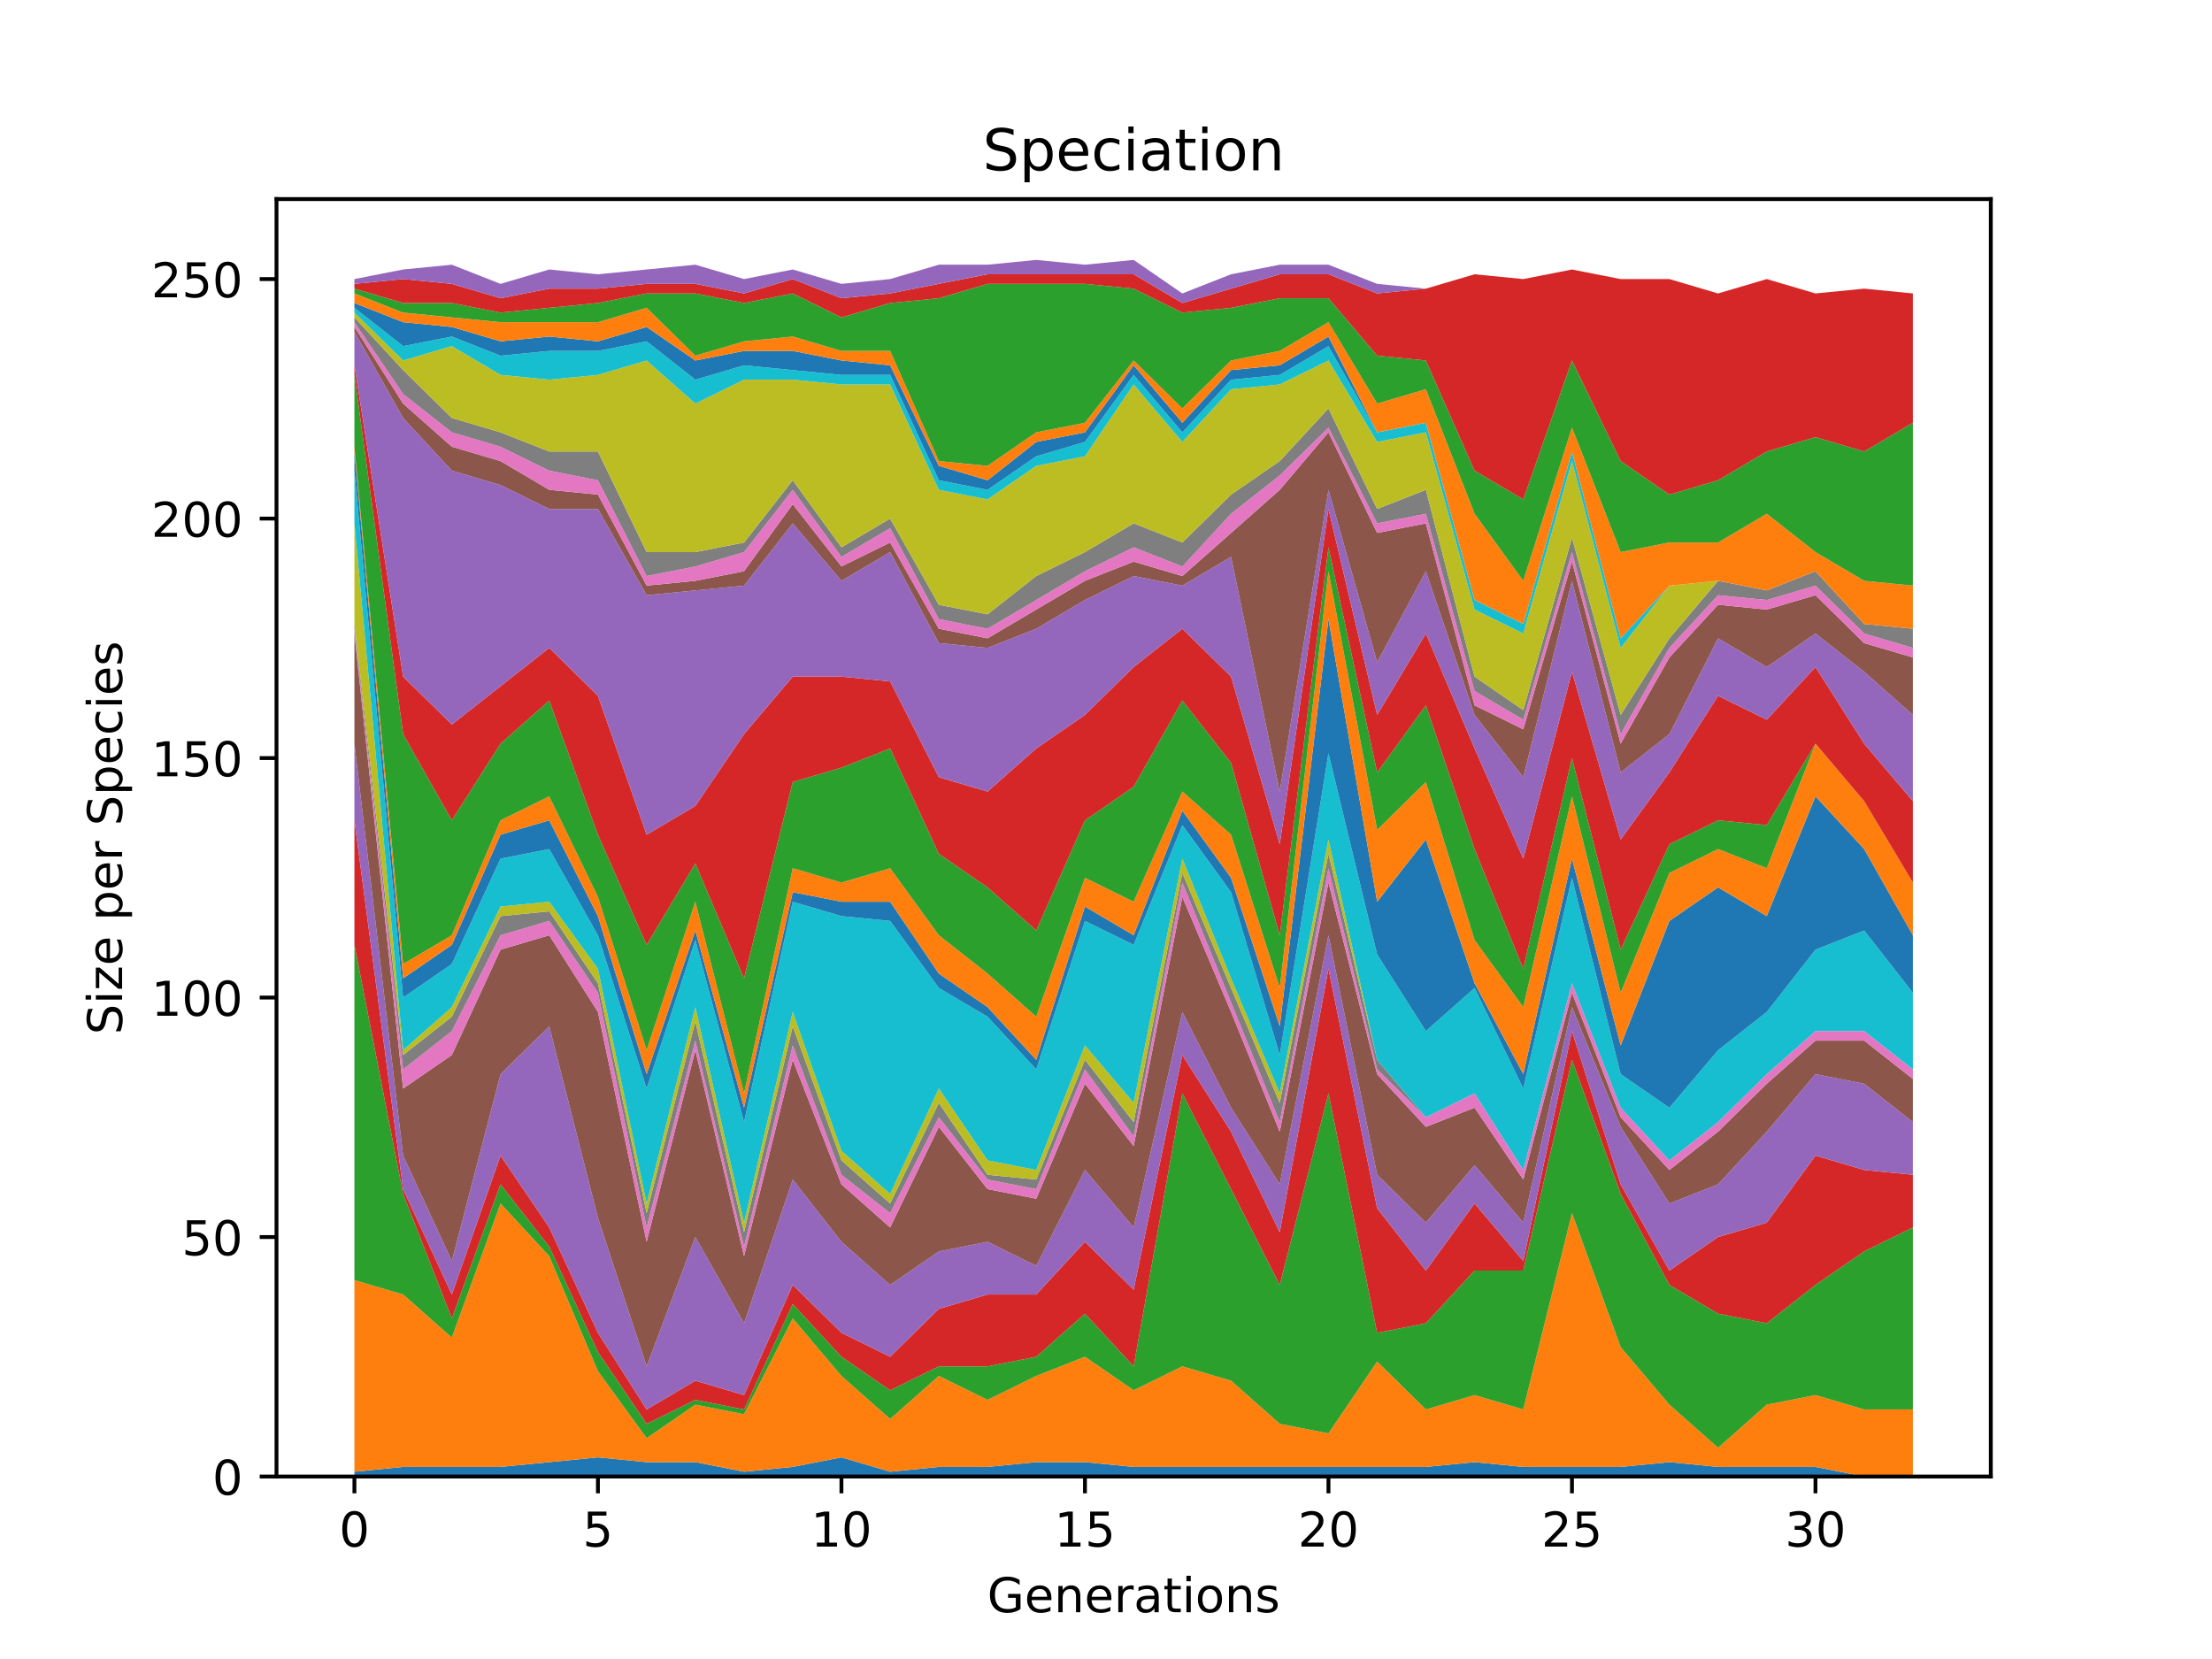 <?xml version="1.0" encoding="utf-8" standalone="no"?>
<!DOCTYPE svg PUBLIC "-//W3C//DTD SVG 1.1//EN"
  "http://www.w3.org/Graphics/SVG/1.1/DTD/svg11.dtd">
<!-- Created with matplotlib (https://matplotlib.org/) -->
<svg height="345.6pt" version="1.1" viewBox="0 0 460.8 345.6" width="460.8pt" xmlns="http://www.w3.org/2000/svg" xmlns:xlink="http://www.w3.org/1999/xlink">
 <defs>
  <style type="text/css">
*{stroke-linecap:butt;stroke-linejoin:round;}
  </style>
 </defs>
 <g id="figure_1">
  <g id="patch_1">
   <path d="M 0 345.6 
L 460.8 345.6 
L 460.8 0 
L 0 0 
z
" style="fill:#ffffff;"/>
  </g>
  <g id="axes_1">
   <g id="patch_2">
    <path d="M 57.6 307.584 
L 414.72 307.584 
L 414.72 41.472 
L 57.6 41.472 
z
" style="fill:#ffffff;"/>
   </g>
   <g id="PolyCollection_1">
    <path clip-path="url(#p49f3b06314)" d="M 73.833 306.586 
L 73.833 307.584 
L 83.978 307.584 
L 94.124 307.584 
L 104.269 307.584 
L 114.415 307.584 
L 124.56 307.584 
L 134.705 307.584 
L 144.851 307.584 
L 154.996 307.584 
L 165.142 307.584 
L 175.287 307.584 
L 185.433 307.584 
L 195.578 307.584 
L 205.724 307.584 
L 215.869 307.584 
L 226.015 307.584 
L 236.16 307.584 
L 246.305 307.584 
L 256.451 307.584 
L 266.596 307.584 
L 276.742 307.584 
L 286.887 307.584 
L 297.033 307.584 
L 307.178 307.584 
L 317.324 307.584 
L 327.469 307.584 
L 337.615 307.584 
L 347.76 307.584 
L 357.905 307.584 
L 368.051 307.584 
L 378.196 307.584 
L 388.342 307.584 
L 398.487 307.584 
L 398.487 307.584 
L 398.487 307.584 
L 388.342 307.584 
L 378.196 305.588 
L 368.051 305.588 
L 357.905 305.588 
L 347.76 304.591 
L 337.615 305.588 
L 327.469 305.588 
L 317.324 305.588 
L 307.178 304.591 
L 297.033 305.588 
L 286.887 305.588 
L 276.742 305.588 
L 266.596 305.588 
L 256.451 305.588 
L 246.305 305.588 
L 236.16 305.588 
L 226.015 304.591 
L 215.869 304.591 
L 205.724 305.588 
L 195.578 305.588 
L 185.433 306.586 
L 175.287 303.593 
L 165.142 305.588 
L 154.996 306.586 
L 144.851 304.591 
L 134.705 304.591 
L 124.56 303.593 
L 114.415 304.591 
L 104.269 305.588 
L 94.124 305.588 
L 83.978 305.588 
L 73.833 306.586 
z
" style="fill:#1f77b4;"/>
   </g>
   <g id="PolyCollection_2">
    <path clip-path="url(#p49f3b06314)" d="M 73.833 266.674 
L 73.833 306.586 
L 83.978 305.588 
L 94.124 305.588 
L 104.269 305.588 
L 114.415 304.591 
L 124.56 303.593 
L 134.705 304.591 
L 144.851 304.591 
L 154.996 306.586 
L 165.142 305.588 
L 175.287 303.593 
L 185.433 306.586 
L 195.578 305.588 
L 205.724 305.588 
L 215.869 304.591 
L 226.015 304.591 
L 236.16 305.588 
L 246.305 305.588 
L 256.451 305.588 
L 266.596 305.588 
L 276.742 305.588 
L 286.887 305.588 
L 297.033 305.588 
L 307.178 304.591 
L 317.324 305.588 
L 327.469 305.588 
L 337.615 305.588 
L 347.76 304.591 
L 357.905 305.588 
L 368.051 305.588 
L 378.196 305.588 
L 388.342 307.584 
L 398.487 307.584 
L 398.487 293.615 
L 398.487 293.615 
L 388.342 293.615 
L 378.196 290.621 
L 368.051 292.617 
L 357.905 301.597 
L 347.76 292.617 
L 337.615 280.644 
L 327.469 252.705 
L 317.324 293.615 
L 307.178 290.621 
L 297.033 293.615 
L 286.887 283.637 
L 276.742 298.604 
L 266.596 296.608 
L 256.451 287.628 
L 246.305 284.635 
L 236.16 289.624 
L 226.015 282.639 
L 215.869 286.63 
L 205.724 291.619 
L 195.578 286.63 
L 185.433 295.61 
L 175.287 286.63 
L 165.142 274.657 
L 154.996 294.613 
L 144.851 292.617 
L 134.705 299.602 
L 124.56 285.633 
L 114.415 261.685 
L 104.269 250.71 
L 94.124 278.648 
L 83.978 269.668 
L 73.833 266.674 
z
" style="fill:#ff7f0e;"/>
   </g>
   <g id="PolyCollection_3">
    <path clip-path="url(#p49f3b06314)" d="M 73.833 196.829 
L 73.833 266.674 
L 83.978 269.668 
L 94.124 278.648 
L 104.269 250.71 
L 114.415 261.685 
L 124.56 285.633 
L 134.705 299.602 
L 144.851 292.617 
L 154.996 294.613 
L 165.142 274.657 
L 175.287 286.63 
L 185.433 295.61 
L 195.578 286.63 
L 205.724 291.619 
L 215.869 286.63 
L 226.015 282.639 
L 236.16 289.624 
L 246.305 284.635 
L 256.451 287.628 
L 266.596 296.608 
L 276.742 298.604 
L 286.887 283.637 
L 297.033 293.615 
L 307.178 290.621 
L 317.324 293.615 
L 327.469 252.705 
L 337.615 280.644 
L 347.76 292.617 
L 357.905 301.597 
L 368.051 292.617 
L 378.196 290.621 
L 388.342 293.615 
L 398.487 293.615 
L 398.487 255.699 
L 398.487 255.699 
L 388.342 260.688 
L 378.196 267.672 
L 368.051 275.655 
L 357.905 273.659 
L 347.76 267.672 
L 337.615 248.714 
L 327.469 220.776 
L 317.324 264.679 
L 307.178 264.679 
L 297.033 275.655 
L 286.887 277.65 
L 276.742 227.76 
L 266.596 267.672 
L 256.451 247.716 
L 246.305 227.76 
L 236.16 284.635 
L 226.015 273.659 
L 215.869 282.639 
L 205.724 284.635 
L 195.578 284.635 
L 185.433 289.624 
L 175.287 282.639 
L 165.142 271.663 
L 154.996 293.615 
L 144.851 291.619 
L 134.705 296.608 
L 124.56 281.641 
L 114.415 259.69 
L 104.269 246.718 
L 94.124 274.657 
L 83.978 248.714 
L 73.833 196.829 
z
" style="fill:#2ca02c;"/>
   </g>
   <g id="PolyCollection_4">
    <path clip-path="url(#p49f3b06314)" d="M 73.833 170.886 
L 73.833 196.829 
L 83.978 248.714 
L 94.124 274.657 
L 104.269 246.718 
L 114.415 259.69 
L 124.56 281.641 
L 134.705 296.608 
L 144.851 291.619 
L 154.996 293.615 
L 165.142 271.663 
L 175.287 282.639 
L 185.433 289.624 
L 195.578 284.635 
L 205.724 284.635 
L 215.869 282.639 
L 226.015 273.659 
L 236.16 284.635 
L 246.305 227.76 
L 256.451 247.716 
L 266.596 267.672 
L 276.742 227.76 
L 286.887 277.65 
L 297.033 275.655 
L 307.178 264.679 
L 317.324 264.679 
L 327.469 220.776 
L 337.615 248.714 
L 347.76 267.672 
L 357.905 273.659 
L 368.051 275.655 
L 378.196 267.672 
L 388.342 260.688 
L 398.487 255.699 
L 398.487 244.723 
L 398.487 244.723 
L 388.342 243.725 
L 378.196 240.732 
L 368.051 254.701 
L 357.905 257.694 
L 347.76 264.679 
L 337.615 246.718 
L 327.469 214.789 
L 317.324 262.683 
L 307.178 250.71 
L 297.033 264.679 
L 286.887 251.707 
L 276.742 201.818 
L 266.596 256.696 
L 256.451 235.743 
L 246.305 219.778 
L 236.16 268.67 
L 226.015 258.692 
L 215.869 269.668 
L 205.724 269.668 
L 195.578 272.661 
L 185.433 282.639 
L 175.287 277.65 
L 165.142 267.672 
L 154.996 290.621 
L 144.851 287.628 
L 134.705 293.615 
L 124.56 277.65 
L 114.415 255.699 
L 104.269 240.732 
L 94.124 269.668 
L 83.978 247.716 
L 73.833 170.886 
z
" style="fill:#d62728;"/>
   </g>
   <g id="PolyCollection_5">
    <path clip-path="url(#p49f3b06314)" d="M 73.833 154.921 
L 73.833 170.886 
L 83.978 247.716 
L 94.124 269.668 
L 104.269 240.732 
L 114.415 255.699 
L 124.56 277.65 
L 134.705 293.615 
L 144.851 287.628 
L 154.996 290.621 
L 165.142 267.672 
L 175.287 277.65 
L 185.433 282.639 
L 195.578 272.661 
L 205.724 269.668 
L 215.869 269.668 
L 226.015 258.692 
L 236.16 268.67 
L 246.305 219.778 
L 256.451 235.743 
L 266.596 256.696 
L 276.742 201.818 
L 286.887 251.707 
L 297.033 264.679 
L 307.178 250.71 
L 317.324 262.683 
L 327.469 214.789 
L 337.615 246.718 
L 347.76 264.679 
L 357.905 257.694 
L 368.051 254.701 
L 378.196 240.732 
L 388.342 243.725 
L 398.487 244.723 
L 398.487 233.747 
L 398.487 233.747 
L 388.342 225.765 
L 378.196 223.769 
L 368.051 235.743 
L 357.905 246.718 
L 347.76 250.71 
L 337.615 234.745 
L 327.469 209.8 
L 317.324 254.701 
L 307.178 242.727 
L 297.033 254.701 
L 286.887 244.723 
L 276.742 194.833 
L 266.596 246.718 
L 256.451 230.754 
L 246.305 210.798 
L 236.16 255.699 
L 226.015 243.725 
L 215.869 263.681 
L 205.724 258.692 
L 195.578 260.688 
L 185.433 267.672 
L 175.287 258.692 
L 165.142 245.721 
L 154.996 275.655 
L 144.851 257.694 
L 134.705 284.635 
L 124.56 253.703 
L 114.415 213.791 
L 104.269 223.769 
L 94.124 262.683 
L 83.978 240.732 
L 73.833 154.921 
z
" style="fill:#9467bd;"/>
   </g>
   <g id="PolyCollection_6">
    <path clip-path="url(#p49f3b06314)" d="M 73.833 131.972 
L 73.833 154.921 
L 83.978 240.732 
L 94.124 262.683 
L 104.269 223.769 
L 114.415 213.791 
L 124.56 253.703 
L 134.705 284.635 
L 144.851 257.694 
L 154.996 275.655 
L 165.142 245.721 
L 175.287 258.692 
L 185.433 267.672 
L 195.578 260.688 
L 205.724 258.692 
L 215.869 263.681 
L 226.015 243.725 
L 236.16 255.699 
L 246.305 210.798 
L 256.451 230.754 
L 266.596 246.718 
L 276.742 194.833 
L 286.887 244.723 
L 297.033 254.701 
L 307.178 242.727 
L 317.324 254.701 
L 327.469 209.8 
L 337.615 234.745 
L 347.76 250.71 
L 357.905 246.718 
L 368.051 235.743 
L 378.196 223.769 
L 388.342 225.765 
L 398.487 233.747 
L 398.487 224.767 
L 398.487 224.767 
L 388.342 216.785 
L 378.196 216.785 
L 368.051 225.765 
L 357.905 235.743 
L 347.76 243.725 
L 337.615 232.749 
L 327.469 206.807 
L 317.324 245.721 
L 307.178 230.754 
L 297.033 234.745 
L 286.887 223.769 
L 276.742 183.857 
L 266.596 235.743 
L 256.451 210.798 
L 246.305 186.851 
L 236.16 238.736 
L 226.015 225.765 
L 215.869 249.712 
L 205.724 247.716 
L 195.578 234.745 
L 185.433 255.699 
L 175.287 246.718 
L 165.142 220.776 
L 154.996 261.685 
L 144.851 218.78 
L 134.705 258.692 
L 124.56 210.798 
L 114.415 194.833 
L 104.269 197.827 
L 94.124 219.778 
L 83.978 226.763 
L 73.833 131.972 
z
" style="fill:#8c564b;"/>
   </g>
   <g id="PolyCollection_7">
    <path clip-path="url(#p49f3b06314)" d="M 73.833 130.974 
L 73.833 131.972 
L 83.978 226.763 
L 94.124 219.778 
L 104.269 197.827 
L 114.415 194.833 
L 124.56 210.798 
L 134.705 258.692 
L 144.851 218.78 
L 154.996 261.685 
L 165.142 220.776 
L 175.287 246.718 
L 185.433 255.699 
L 195.578 234.745 
L 205.724 247.716 
L 215.869 249.712 
L 226.015 225.765 
L 236.16 238.736 
L 246.305 186.851 
L 256.451 210.798 
L 266.596 235.743 
L 276.742 183.857 
L 286.887 223.769 
L 297.033 234.745 
L 307.178 230.754 
L 317.324 245.721 
L 327.469 206.807 
L 337.615 232.749 
L 347.76 243.725 
L 357.905 235.743 
L 368.051 225.765 
L 378.196 216.785 
L 388.342 216.785 
L 398.487 224.767 
L 398.487 222.771 
L 398.487 222.771 
L 388.342 214.789 
L 378.196 214.789 
L 368.051 223.769 
L 357.905 233.747 
L 347.76 241.73 
L 337.615 230.754 
L 327.469 204.811 
L 317.324 243.725 
L 307.178 227.76 
L 297.033 232.749 
L 286.887 222.771 
L 276.742 180.864 
L 266.596 233.747 
L 256.451 208.802 
L 246.305 183.857 
L 236.16 236.741 
L 226.015 222.771 
L 215.869 247.716 
L 205.724 245.721 
L 195.578 232.749 
L 185.433 252.705 
L 175.287 244.723 
L 165.142 217.782 
L 154.996 259.69 
L 144.851 216.785 
L 134.705 255.699 
L 124.56 206.807 
L 114.415 191.84 
L 104.269 194.833 
L 94.124 214.789 
L 83.978 222.771 
L 73.833 130.974 
z
" style="fill:#e377c2;"/>
   </g>
   <g id="PolyCollection_8">
    <path clip-path="url(#p49f3b06314)" d="M 73.833 129.976 
L 73.833 130.974 
L 83.978 222.771 
L 94.124 214.789 
L 104.269 194.833 
L 114.415 191.84 
L 124.56 206.807 
L 134.705 255.699 
L 144.851 216.785 
L 154.996 259.69 
L 165.142 217.782 
L 175.287 244.723 
L 185.433 252.705 
L 195.578 232.749 
L 205.724 245.721 
L 215.869 247.716 
L 226.015 222.771 
L 236.16 236.741 
L 246.305 183.857 
L 256.451 208.802 
L 266.596 233.747 
L 276.742 180.864 
L 286.887 222.771 
L 297.033 232.749 
L 307.178 227.76 
L 317.324 243.725 
L 327.469 204.811 
L 337.615 230.754 
L 347.76 241.73 
L 357.905 233.747 
L 368.051 223.769 
L 378.196 214.789 
L 388.342 214.789 
L 398.487 222.771 
L 398.487 222.771 
L 398.487 222.771 
L 388.342 214.789 
L 378.196 214.789 
L 368.051 223.769 
L 357.905 233.747 
L 347.76 241.73 
L 337.615 230.754 
L 327.469 204.811 
L 317.324 243.725 
L 307.178 227.76 
L 297.033 232.749 
L 286.887 220.776 
L 276.742 177.871 
L 266.596 229.756 
L 256.451 205.809 
L 246.305 181.862 
L 236.16 233.747 
L 226.015 220.776 
L 215.869 245.721 
L 205.724 244.723 
L 195.578 229.756 
L 185.433 250.71 
L 175.287 241.73 
L 165.142 213.791 
L 154.996 256.696 
L 144.851 212.793 
L 134.705 252.705 
L 124.56 204.811 
L 114.415 189.844 
L 104.269 190.842 
L 94.124 211.796 
L 83.978 219.778 
L 73.833 129.976 
z
" style="fill:#7f7f7f;"/>
   </g>
   <g id="PolyCollection_9">
    <path clip-path="url(#p49f3b06314)" d="M 73.833 109.023 
L 73.833 129.976 
L 83.978 219.778 
L 94.124 211.796 
L 104.269 190.842 
L 114.415 189.844 
L 124.56 204.811 
L 134.705 252.705 
L 144.851 212.793 
L 154.996 256.696 
L 165.142 213.791 
L 175.287 241.73 
L 185.433 250.71 
L 195.578 229.756 
L 205.724 244.723 
L 215.869 245.721 
L 226.015 220.776 
L 236.16 233.747 
L 246.305 181.862 
L 256.451 205.809 
L 266.596 229.756 
L 276.742 177.871 
L 286.887 220.776 
L 297.033 232.749 
L 307.178 227.76 
L 317.324 243.725 
L 327.469 204.811 
L 337.615 230.754 
L 347.76 241.73 
L 357.905 233.747 
L 368.051 223.769 
L 378.196 214.789 
L 388.342 214.789 
L 398.487 222.771 
L 398.487 222.771 
L 398.487 222.771 
L 388.342 214.789 
L 378.196 214.789 
L 368.051 223.769 
L 357.905 233.747 
L 347.76 241.73 
L 337.615 230.754 
L 327.469 204.811 
L 317.324 243.725 
L 307.178 227.76 
L 297.033 232.749 
L 286.887 220.776 
L 276.742 174.877 
L 266.596 227.76 
L 256.451 203.813 
L 246.305 178.868 
L 236.16 229.756 
L 226.015 217.782 
L 215.869 243.725 
L 205.724 241.73 
L 195.578 226.763 
L 185.433 248.714 
L 175.287 239.734 
L 165.142 210.798 
L 154.996 254.701 
L 144.851 209.8 
L 134.705 250.71 
L 124.56 201.818 
L 114.415 187.849 
L 104.269 188.846 
L 94.124 209.8 
L 83.978 218.78 
L 73.833 109.023 
z
" style="fill:#bcbd22;"/>
   </g>
   <g id="PolyCollection_10">
    <path clip-path="url(#p49f3b06314)" d="M 73.833 98.047 
L 73.833 109.023 
L 83.978 218.78 
L 94.124 209.8 
L 104.269 188.846 
L 114.415 187.849 
L 124.56 201.818 
L 134.705 250.71 
L 144.851 209.8 
L 154.996 254.701 
L 165.142 210.798 
L 175.287 239.734 
L 185.433 248.714 
L 195.578 226.763 
L 205.724 241.73 
L 215.869 243.725 
L 226.015 217.782 
L 236.16 229.756 
L 246.305 178.868 
L 256.451 203.813 
L 266.596 227.76 
L 276.742 174.877 
L 286.887 220.776 
L 297.033 232.749 
L 307.178 227.76 
L 317.324 243.725 
L 327.469 204.811 
L 337.615 230.754 
L 347.76 241.73 
L 357.905 233.747 
L 368.051 223.769 
L 378.196 214.789 
L 388.342 214.789 
L 398.487 222.771 
L 398.487 206.807 
L 398.487 206.807 
L 388.342 193.835 
L 378.196 197.827 
L 368.051 210.798 
L 357.905 218.78 
L 347.76 230.754 
L 337.615 223.769 
L 327.469 182.86 
L 317.324 226.763 
L 307.178 205.809 
L 297.033 214.789 
L 286.887 198.824 
L 276.742 156.917 
L 266.596 219.778 
L 256.451 185.853 
L 246.305 171.884 
L 236.16 196.829 
L 226.015 191.84 
L 215.869 222.771 
L 205.724 211.796 
L 195.578 205.809 
L 185.433 191.84 
L 175.287 190.842 
L 165.142 187.849 
L 154.996 233.747 
L 144.851 195.831 
L 134.705 226.763 
L 124.56 194.833 
L 114.415 176.873 
L 104.269 178.868 
L 94.124 200.82 
L 83.978 207.804 
L 73.833 98.047 
z
" style="fill:#17becf;"/>
   </g>
   <g id="PolyCollection_11">
    <path clip-path="url(#p49f3b06314)" d="M 73.833 94.056 
L 73.833 98.047 
L 83.978 207.804 
L 94.124 200.82 
L 104.269 178.868 
L 114.415 176.873 
L 124.56 194.833 
L 134.705 226.763 
L 144.851 195.831 
L 154.996 233.747 
L 165.142 187.849 
L 175.287 190.842 
L 185.433 191.84 
L 195.578 205.809 
L 205.724 211.796 
L 215.869 222.771 
L 226.015 191.84 
L 236.16 196.829 
L 246.305 171.884 
L 256.451 185.853 
L 266.596 219.778 
L 276.742 156.917 
L 286.887 198.824 
L 297.033 214.789 
L 307.178 205.809 
L 317.324 226.763 
L 327.469 182.86 
L 337.615 223.769 
L 347.76 230.754 
L 357.905 218.78 
L 368.051 210.798 
L 378.196 197.827 
L 388.342 193.835 
L 398.487 206.807 
L 398.487 194.833 
L 398.487 194.833 
L 388.342 176.873 
L 378.196 165.897 
L 368.051 190.842 
L 357.905 184.855 
L 347.76 191.84 
L 337.615 217.782 
L 327.469 178.868 
L 317.324 223.769 
L 307.178 204.811 
L 297.033 174.877 
L 286.887 187.849 
L 276.742 128.979 
L 266.596 213.791 
L 256.451 182.86 
L 246.305 168.89 
L 236.16 194.833 
L 226.015 188.846 
L 215.869 220.776 
L 205.724 209.8 
L 195.578 202.815 
L 185.433 187.849 
L 175.287 187.849 
L 165.142 185.853 
L 154.996 230.754 
L 144.851 193.835 
L 134.705 223.769 
L 124.56 190.842 
L 114.415 170.886 
L 104.269 173.879 
L 94.124 196.829 
L 83.978 203.813 
L 73.833 94.056 
z
" style="fill:#1f77b4;"/>
   </g>
   <g id="PolyCollection_12">
    <path clip-path="url(#p49f3b06314)" d="M 73.833 93.058 
L 73.833 94.056 
L 83.978 203.813 
L 94.124 196.829 
L 104.269 173.879 
L 114.415 170.886 
L 124.56 190.842 
L 134.705 223.769 
L 144.851 193.835 
L 154.996 230.754 
L 165.142 185.853 
L 175.287 187.849 
L 185.433 187.849 
L 195.578 202.815 
L 205.724 209.8 
L 215.869 220.776 
L 226.015 188.846 
L 236.16 194.833 
L 246.305 168.89 
L 256.451 182.86 
L 266.596 213.791 
L 276.742 128.979 
L 286.887 187.849 
L 297.033 174.877 
L 307.178 204.811 
L 317.324 223.769 
L 327.469 178.868 
L 337.615 217.782 
L 347.76 191.84 
L 357.905 184.855 
L 368.051 190.842 
L 378.196 165.897 
L 388.342 176.873 
L 398.487 194.833 
L 398.487 183.857 
L 398.487 183.857 
L 388.342 166.895 
L 378.196 154.921 
L 368.051 180.864 
L 357.905 176.873 
L 347.76 181.862 
L 337.615 206.807 
L 327.469 165.897 
L 317.324 209.8 
L 307.178 195.831 
L 297.033 162.904 
L 286.887 172.882 
L 276.742 119.001 
L 266.596 205.809 
L 256.451 173.879 
L 246.305 164.899 
L 236.16 187.849 
L 226.015 182.86 
L 215.869 211.796 
L 205.724 202.815 
L 195.578 194.833 
L 185.433 180.864 
L 175.287 183.857 
L 165.142 180.864 
L 154.996 227.76 
L 144.851 187.849 
L 134.705 218.78 
L 124.56 186.851 
L 114.415 165.897 
L 104.269 170.886 
L 94.124 194.833 
L 83.978 200.82 
L 73.833 93.058 
z
" style="fill:#ff7f0e;"/>
   </g>
   <g id="PolyCollection_13">
    <path clip-path="url(#p49f3b06314)" d="M 73.833 78.091 
L 73.833 93.058 
L 83.978 200.82 
L 94.124 194.833 
L 104.269 170.886 
L 114.415 165.897 
L 124.56 186.851 
L 134.705 218.78 
L 144.851 187.849 
L 154.996 227.76 
L 165.142 180.864 
L 175.287 183.857 
L 185.433 180.864 
L 195.578 194.833 
L 205.724 202.815 
L 215.869 211.796 
L 226.015 182.86 
L 236.16 187.849 
L 246.305 164.899 
L 256.451 173.879 
L 266.596 205.809 
L 276.742 119.001 
L 286.887 172.882 
L 297.033 162.904 
L 307.178 195.831 
L 317.324 209.8 
L 327.469 165.897 
L 337.615 206.807 
L 347.76 181.862 
L 357.905 176.873 
L 368.051 180.864 
L 378.196 154.921 
L 388.342 166.895 
L 398.487 183.857 
L 398.487 183.857 
L 398.487 183.857 
L 388.342 166.895 
L 378.196 154.921 
L 368.051 171.884 
L 357.905 170.886 
L 347.76 175.875 
L 337.615 197.827 
L 327.469 157.915 
L 317.324 201.818 
L 307.178 176.873 
L 297.033 146.939 
L 286.887 160.908 
L 276.742 114.012 
L 266.596 194.833 
L 256.451 158.913 
L 246.305 145.941 
L 236.16 163.901 
L 226.015 170.886 
L 215.869 193.835 
L 205.724 184.855 
L 195.578 177.871 
L 185.433 155.919 
L 175.287 159.91 
L 165.142 162.904 
L 154.996 203.813 
L 144.851 179.866 
L 134.705 196.829 
L 124.56 173.879 
L 114.415 145.941 
L 104.269 154.921 
L 94.124 170.886 
L 83.978 152.926 
L 73.833 78.091 
z
" style="fill:#2ca02c;"/>
   </g>
   <g id="PolyCollection_14">
    <path clip-path="url(#p49f3b06314)" d="M 73.833 76.095 
L 73.833 78.091 
L 83.978 152.926 
L 94.124 170.886 
L 104.269 154.921 
L 114.415 145.941 
L 124.56 173.879 
L 134.705 196.829 
L 144.851 179.866 
L 154.996 203.813 
L 165.142 162.904 
L 175.287 159.91 
L 185.433 155.919 
L 195.578 177.871 
L 205.724 184.855 
L 215.869 193.835 
L 226.015 170.886 
L 236.16 163.901 
L 246.305 145.941 
L 256.451 158.913 
L 266.596 194.833 
L 276.742 114.012 
L 286.887 160.908 
L 297.033 146.939 
L 307.178 176.873 
L 317.324 201.818 
L 327.469 157.915 
L 337.615 197.827 
L 347.76 175.875 
L 357.905 170.886 
L 368.051 171.884 
L 378.196 154.921 
L 388.342 166.895 
L 398.487 183.857 
L 398.487 166.895 
L 398.487 166.895 
L 388.342 154.921 
L 378.196 138.957 
L 368.051 149.932 
L 357.905 144.943 
L 347.76 160.908 
L 337.615 174.877 
L 327.469 139.954 
L 317.324 178.868 
L 307.178 155.919 
L 297.033 131.972 
L 286.887 148.935 
L 276.742 106.029 
L 266.596 175.875 
L 256.451 140.952 
L 246.305 130.974 
L 236.16 138.957 
L 226.015 148.935 
L 215.869 155.919 
L 205.724 164.899 
L 195.578 161.906 
L 185.433 141.95 
L 175.287 140.952 
L 165.142 140.952 
L 154.996 152.926 
L 144.851 167.893 
L 134.705 173.879 
L 124.56 144.943 
L 114.415 134.965 
L 104.269 142.948 
L 94.124 150.93 
L 83.978 140.952 
L 73.833 76.095 
z
" style="fill:#d62728;"/>
   </g>
   <g id="PolyCollection_15">
    <path clip-path="url(#p49f3b06314)" d="M 73.833 69.111 
L 73.833 76.095 
L 83.978 140.952 
L 94.124 150.93 
L 104.269 142.948 
L 114.415 134.965 
L 124.56 144.943 
L 134.705 173.879 
L 144.851 167.893 
L 154.996 152.926 
L 165.142 140.952 
L 175.287 140.952 
L 185.433 141.95 
L 195.578 161.906 
L 205.724 164.899 
L 215.869 155.919 
L 226.015 148.935 
L 236.16 138.957 
L 246.305 130.974 
L 256.451 140.952 
L 266.596 175.875 
L 276.742 106.029 
L 286.887 148.935 
L 297.033 131.972 
L 307.178 155.919 
L 317.324 178.868 
L 327.469 139.954 
L 337.615 174.877 
L 347.76 160.908 
L 357.905 144.943 
L 368.051 149.932 
L 378.196 138.957 
L 388.342 154.921 
L 398.487 166.895 
L 398.487 148.935 
L 398.487 148.935 
L 388.342 139.954 
L 378.196 131.972 
L 368.051 138.957 
L 357.905 132.97 
L 347.76 152.926 
L 337.615 160.908 
L 327.469 120.996 
L 317.324 161.906 
L 307.178 148.935 
L 297.033 119.001 
L 286.887 137.959 
L 276.742 102.038 
L 266.596 164.899 
L 256.451 116.007 
L 246.305 121.994 
L 236.16 119.998 
L 226.015 124.987 
L 215.869 130.974 
L 205.724 134.965 
L 195.578 133.968 
L 185.433 115.01 
L 175.287 120.996 
L 165.142 109.023 
L 154.996 121.994 
L 144.851 122.992 
L 134.705 123.99 
L 124.56 106.029 
L 114.415 106.029 
L 104.269 101.04 
L 94.124 98.047 
L 83.978 87.071 
L 73.833 69.111 
z
" style="fill:#9467bd;"/>
   </g>
   <g id="PolyCollection_16">
    <path clip-path="url(#p49f3b06314)" d="M 73.833 68.113 
L 73.833 69.111 
L 83.978 87.071 
L 94.124 98.047 
L 104.269 101.04 
L 114.415 106.029 
L 124.56 106.029 
L 134.705 123.99 
L 144.851 122.992 
L 154.996 121.994 
L 165.142 109.023 
L 175.287 120.996 
L 185.433 115.01 
L 195.578 133.968 
L 205.724 134.965 
L 215.869 130.974 
L 226.015 124.987 
L 236.16 119.998 
L 246.305 121.994 
L 256.451 116.007 
L 266.596 164.899 
L 276.742 102.038 
L 286.887 137.959 
L 297.033 119.001 
L 307.178 148.935 
L 317.324 161.906 
L 327.469 120.996 
L 337.615 160.908 
L 347.76 152.926 
L 357.905 132.97 
L 368.051 138.957 
L 378.196 131.972 
L 388.342 139.954 
L 398.487 148.935 
L 398.487 136.961 
L 398.487 136.961 
L 388.342 133.968 
L 378.196 123.99 
L 368.051 126.983 
L 357.905 125.985 
L 347.76 136.961 
L 337.615 154.921 
L 327.469 117.005 
L 317.324 151.928 
L 307.178 146.939 
L 297.033 109.023 
L 286.887 111.018 
L 276.742 90.065 
L 266.596 102.038 
L 256.451 111.018 
L 246.305 119.998 
L 236.16 117.005 
L 226.015 120.996 
L 215.869 126.983 
L 205.724 132.97 
L 195.578 130.974 
L 185.433 113.014 
L 175.287 118.003 
L 165.142 105.032 
L 154.996 119.001 
L 144.851 120.996 
L 134.705 121.994 
L 124.56 103.036 
L 114.415 102.038 
L 104.269 96.051 
L 94.124 93.058 
L 83.978 84.078 
L 73.833 68.113 
z
" style="fill:#8c564b;"/>
   </g>
   <g id="PolyCollection_17">
    <path clip-path="url(#p49f3b06314)" d="M 73.833 67.115 
L 73.833 68.113 
L 83.978 84.078 
L 94.124 93.058 
L 104.269 96.051 
L 114.415 102.038 
L 124.56 103.036 
L 134.705 121.994 
L 144.851 120.996 
L 154.996 119.001 
L 165.142 105.032 
L 175.287 118.003 
L 185.433 113.014 
L 195.578 130.974 
L 205.724 132.97 
L 215.869 126.983 
L 226.015 120.996 
L 236.16 117.005 
L 246.305 119.998 
L 256.451 111.018 
L 266.596 102.038 
L 276.742 90.065 
L 286.887 111.018 
L 297.033 109.023 
L 307.178 146.939 
L 317.324 151.928 
L 327.469 117.005 
L 337.615 154.921 
L 347.76 136.961 
L 357.905 125.985 
L 368.051 126.983 
L 378.196 123.99 
L 388.342 133.968 
L 398.487 136.961 
L 398.487 134.965 
L 398.487 134.965 
L 388.342 131.972 
L 378.196 121.994 
L 368.051 124.987 
L 357.905 123.99 
L 347.76 134.965 
L 337.615 152.926 
L 327.469 115.01 
L 317.324 149.932 
L 307.178 143.946 
L 297.033 107.027 
L 286.887 109.023 
L 276.742 89.067 
L 266.596 99.045 
L 256.451 107.027 
L 246.305 118.003 
L 236.16 114.012 
L 226.015 119.001 
L 215.869 124.987 
L 205.724 130.974 
L 195.578 128.979 
L 185.433 110.021 
L 175.287 116.007 
L 165.142 102.038 
L 154.996 115.01 
L 144.851 118.003 
L 134.705 119.998 
L 124.56 100.043 
L 114.415 98.047 
L 104.269 93.058 
L 94.124 90.065 
L 83.978 82.082 
L 73.833 67.115 
z
" style="fill:#e377c2;"/>
   </g>
   <g id="PolyCollection_18">
    <path clip-path="url(#p49f3b06314)" d="M 73.833 66.118 
L 73.833 67.115 
L 83.978 82.082 
L 94.124 90.065 
L 104.269 93.058 
L 114.415 98.047 
L 124.56 100.043 
L 134.705 119.998 
L 144.851 118.003 
L 154.996 115.01 
L 165.142 102.038 
L 175.287 116.007 
L 185.433 110.021 
L 195.578 128.979 
L 205.724 130.974 
L 215.869 124.987 
L 226.015 119.001 
L 236.16 114.012 
L 246.305 118.003 
L 256.451 107.027 
L 266.596 99.045 
L 276.742 89.067 
L 286.887 109.023 
L 297.033 107.027 
L 307.178 143.946 
L 317.324 149.932 
L 327.469 115.01 
L 337.615 152.926 
L 347.76 134.965 
L 357.905 123.99 
L 368.051 124.987 
L 378.196 121.994 
L 388.342 131.972 
L 398.487 134.965 
L 398.487 130.974 
L 398.487 130.974 
L 388.342 129.976 
L 378.196 119.001 
L 368.051 122.992 
L 357.905 120.996 
L 347.76 132.97 
L 337.615 148.935 
L 327.469 112.016 
L 317.324 147.937 
L 307.178 140.952 
L 297.033 102.038 
L 286.887 106.029 
L 276.742 85.076 
L 266.596 96.051 
L 256.451 103.036 
L 246.305 113.014 
L 236.16 109.023 
L 226.015 115.01 
L 215.869 119.998 
L 205.724 127.981 
L 195.578 125.985 
L 185.433 108.025 
L 175.287 114.012 
L 165.142 100.043 
L 154.996 113.014 
L 144.851 115.01 
L 134.705 115.01 
L 124.56 94.056 
L 114.415 94.056 
L 104.269 90.065 
L 94.124 87.071 
L 83.978 77.093 
L 73.833 66.118 
z
" style="fill:#7f7f7f;"/>
   </g>
   <g id="PolyCollection_19">
    <path clip-path="url(#p49f3b06314)" d="M 73.833 65.12 
L 73.833 66.118 
L 83.978 77.093 
L 94.124 87.071 
L 104.269 90.065 
L 114.415 94.056 
L 124.56 94.056 
L 134.705 115.01 
L 144.851 115.01 
L 154.996 113.014 
L 165.142 100.043 
L 175.287 114.012 
L 185.433 108.025 
L 195.578 125.985 
L 205.724 127.981 
L 215.869 119.998 
L 226.015 115.01 
L 236.16 109.023 
L 246.305 113.014 
L 256.451 103.036 
L 266.596 96.051 
L 276.742 85.076 
L 286.887 106.029 
L 297.033 102.038 
L 307.178 140.952 
L 317.324 147.937 
L 327.469 112.016 
L 337.615 148.935 
L 347.76 132.97 
L 357.905 120.996 
L 368.051 122.992 
L 378.196 119.001 
L 388.342 129.976 
L 398.487 130.974 
L 398.487 130.974 
L 398.487 130.974 
L 388.342 129.976 
L 378.196 119.001 
L 368.051 122.992 
L 357.905 120.996 
L 347.76 121.994 
L 337.615 134.965 
L 327.469 96.051 
L 317.324 131.972 
L 307.178 126.983 
L 297.033 90.065 
L 286.887 92.06 
L 276.742 75.098 
L 266.596 80.087 
L 256.451 81.084 
L 246.305 92.06 
L 236.16 80.087 
L 226.015 95.054 
L 215.869 97.049 
L 205.724 104.034 
L 195.578 102.038 
L 185.433 80.087 
L 175.287 80.087 
L 165.142 79.089 
L 154.996 79.089 
L 144.851 84.078 
L 134.705 75.098 
L 124.56 78.091 
L 114.415 79.089 
L 104.269 78.091 
L 94.124 72.104 
L 83.978 75.098 
L 73.833 65.12 
z
" style="fill:#bcbd22;"/>
   </g>
   <g id="PolyCollection_20">
    <path clip-path="url(#p49f3b06314)" d="M 73.833 64.122 
L 73.833 65.12 
L 83.978 75.098 
L 94.124 72.104 
L 104.269 78.091 
L 114.415 79.089 
L 124.56 78.091 
L 134.705 75.098 
L 144.851 84.078 
L 154.996 79.089 
L 165.142 79.089 
L 175.287 80.087 
L 185.433 80.087 
L 195.578 102.038 
L 205.724 104.034 
L 215.869 97.049 
L 226.015 95.054 
L 236.16 80.087 
L 246.305 92.06 
L 256.451 81.084 
L 266.596 80.087 
L 276.742 75.098 
L 286.887 92.06 
L 297.033 90.065 
L 307.178 126.983 
L 317.324 131.972 
L 327.469 96.051 
L 337.615 134.965 
L 347.76 121.994 
L 357.905 120.996 
L 368.051 122.992 
L 378.196 119.001 
L 388.342 129.976 
L 398.487 130.974 
L 398.487 130.974 
L 398.487 130.974 
L 388.342 129.976 
L 378.196 119.001 
L 368.051 122.992 
L 357.905 120.996 
L 347.76 121.994 
L 337.615 132.97 
L 327.469 94.056 
L 317.324 129.976 
L 307.178 124.987 
L 297.033 88.069 
L 286.887 90.065 
L 276.742 72.104 
L 266.596 78.091 
L 256.451 79.089 
L 246.305 90.065 
L 236.16 78.091 
L 226.015 92.06 
L 215.869 95.054 
L 205.724 102.038 
L 195.578 100.043 
L 185.433 78.091 
L 175.287 78.091 
L 165.142 77.093 
L 154.996 76.095 
L 144.851 79.089 
L 134.705 71.107 
L 124.56 73.102 
L 114.415 73.102 
L 104.269 74.1 
L 94.124 70.109 
L 83.978 72.104 
L 73.833 64.122 
z
" style="fill:#17becf;"/>
   </g>
   <g id="PolyCollection_21">
    <path clip-path="url(#p49f3b06314)" d="M 73.833 63.124 
L 73.833 64.122 
L 83.978 72.104 
L 94.124 70.109 
L 104.269 74.1 
L 114.415 73.102 
L 124.56 73.102 
L 134.705 71.107 
L 144.851 79.089 
L 154.996 76.095 
L 165.142 77.093 
L 175.287 78.091 
L 185.433 78.091 
L 195.578 100.043 
L 205.724 102.038 
L 215.869 95.054 
L 226.015 92.06 
L 236.16 78.091 
L 246.305 90.065 
L 256.451 79.089 
L 266.596 78.091 
L 276.742 72.104 
L 286.887 90.065 
L 297.033 88.069 
L 307.178 124.987 
L 317.324 129.976 
L 327.469 94.056 
L 337.615 132.97 
L 347.76 121.994 
L 357.905 120.996 
L 368.051 122.992 
L 378.196 119.001 
L 388.342 129.976 
L 398.487 130.974 
L 398.487 130.974 
L 398.487 130.974 
L 388.342 129.976 
L 378.196 119.001 
L 368.051 122.992 
L 357.905 120.996 
L 347.76 121.994 
L 337.615 132.97 
L 327.469 94.056 
L 317.324 129.976 
L 307.178 124.987 
L 297.033 88.069 
L 286.887 90.065 
L 276.742 70.109 
L 266.596 76.095 
L 256.451 77.093 
L 246.305 88.069 
L 236.16 76.095 
L 226.015 90.065 
L 215.869 92.06 
L 205.724 100.043 
L 195.578 97.049 
L 185.433 76.095 
L 175.287 75.098 
L 165.142 73.102 
L 154.996 73.102 
L 144.851 75.098 
L 134.705 68.113 
L 124.56 71.107 
L 114.415 70.109 
L 104.269 71.107 
L 94.124 68.113 
L 83.978 67.115 
L 73.833 63.124 
z
" style="fill:#1f77b4;"/>
   </g>
   <g id="PolyCollection_22">
    <path clip-path="url(#p49f3b06314)" d="M 73.833 61.129 
L 73.833 63.124 
L 83.978 67.115 
L 94.124 68.113 
L 104.269 71.107 
L 114.415 70.109 
L 124.56 71.107 
L 134.705 68.113 
L 144.851 75.098 
L 154.996 73.102 
L 165.142 73.102 
L 175.287 75.098 
L 185.433 76.095 
L 195.578 97.049 
L 205.724 100.043 
L 215.869 92.06 
L 226.015 90.065 
L 236.16 76.095 
L 246.305 88.069 
L 256.451 77.093 
L 266.596 76.095 
L 276.742 70.109 
L 286.887 90.065 
L 297.033 88.069 
L 307.178 124.987 
L 317.324 129.976 
L 327.469 94.056 
L 337.615 132.97 
L 347.76 121.994 
L 357.905 120.996 
L 368.051 122.992 
L 378.196 119.001 
L 388.342 129.976 
L 398.487 130.974 
L 398.487 121.994 
L 398.487 121.994 
L 388.342 120.996 
L 378.196 115.01 
L 368.051 107.027 
L 357.905 113.014 
L 347.76 113.014 
L 337.615 115.01 
L 327.469 89.067 
L 317.324 120.996 
L 307.178 107.027 
L 297.033 81.084 
L 286.887 84.078 
L 276.742 67.115 
L 266.596 73.102 
L 256.451 75.098 
L 246.305 85.076 
L 236.16 75.098 
L 226.015 88.069 
L 215.869 90.065 
L 205.724 97.049 
L 195.578 96.051 
L 185.433 73.102 
L 175.287 73.102 
L 165.142 70.109 
L 154.996 71.107 
L 144.851 74.1 
L 134.705 64.122 
L 124.56 67.115 
L 114.415 67.115 
L 104.269 67.115 
L 94.124 66.118 
L 83.978 65.12 
L 73.833 61.129 
z
" style="fill:#ff7f0e;"/>
   </g>
   <g id="PolyCollection_23">
    <path clip-path="url(#p49f3b06314)" d="M 73.833 60.131 
L 73.833 61.129 
L 83.978 65.12 
L 94.124 66.118 
L 104.269 67.115 
L 114.415 67.115 
L 124.56 67.115 
L 134.705 64.122 
L 144.851 74.1 
L 154.996 71.107 
L 165.142 70.109 
L 175.287 73.102 
L 185.433 73.102 
L 195.578 96.051 
L 205.724 97.049 
L 215.869 90.065 
L 226.015 88.069 
L 236.16 75.098 
L 246.305 85.076 
L 256.451 75.098 
L 266.596 73.102 
L 276.742 67.115 
L 286.887 84.078 
L 297.033 81.084 
L 307.178 107.027 
L 317.324 120.996 
L 327.469 89.067 
L 337.615 115.01 
L 347.76 113.014 
L 357.905 113.014 
L 368.051 107.027 
L 378.196 115.01 
L 388.342 120.996 
L 398.487 121.994 
L 398.487 88.069 
L 398.487 88.069 
L 388.342 94.056 
L 378.196 91.062 
L 368.051 94.056 
L 357.905 100.043 
L 347.76 103.036 
L 337.615 96.051 
L 327.469 75.098 
L 317.324 104.034 
L 307.178 98.047 
L 297.033 75.098 
L 286.887 74.1 
L 276.742 62.126 
L 266.596 62.126 
L 256.451 64.122 
L 246.305 65.12 
L 236.16 60.131 
L 226.015 59.133 
L 215.869 59.133 
L 205.724 59.133 
L 195.578 62.126 
L 185.433 63.124 
L 175.287 66.118 
L 165.142 61.129 
L 154.996 63.124 
L 144.851 61.129 
L 134.705 61.129 
L 124.56 63.124 
L 114.415 64.122 
L 104.269 65.12 
L 94.124 63.124 
L 83.978 63.124 
L 73.833 60.131 
z
" style="fill:#2ca02c;"/>
   </g>
   <g id="PolyCollection_24">
    <path clip-path="url(#p49f3b06314)" d="M 73.833 59.133 
L 73.833 60.131 
L 83.978 63.124 
L 94.124 63.124 
L 104.269 65.12 
L 114.415 64.122 
L 124.56 63.124 
L 134.705 61.129 
L 144.851 61.129 
L 154.996 63.124 
L 165.142 61.129 
L 175.287 66.118 
L 185.433 63.124 
L 195.578 62.126 
L 205.724 59.133 
L 215.869 59.133 
L 226.015 59.133 
L 236.16 60.131 
L 246.305 65.12 
L 256.451 64.122 
L 266.596 62.126 
L 276.742 62.126 
L 286.887 74.1 
L 297.033 75.098 
L 307.178 98.047 
L 317.324 104.034 
L 327.469 75.098 
L 337.615 96.051 
L 347.76 103.036 
L 357.905 100.043 
L 368.051 94.056 
L 378.196 91.062 
L 388.342 94.056 
L 398.487 88.069 
L 398.487 61.129 
L 398.487 61.129 
L 388.342 60.131 
L 378.196 61.129 
L 368.051 58.135 
L 357.905 61.129 
L 347.76 58.135 
L 337.615 58.135 
L 327.469 56.14 
L 317.324 58.135 
L 307.178 57.137 
L 297.033 60.131 
L 286.887 61.129 
L 276.742 57.137 
L 266.596 57.137 
L 256.451 60.131 
L 246.305 63.124 
L 236.16 57.137 
L 226.015 57.137 
L 215.869 57.137 
L 205.724 57.137 
L 195.578 59.133 
L 185.433 61.129 
L 175.287 62.126 
L 165.142 58.135 
L 154.996 61.129 
L 144.851 59.133 
L 134.705 59.133 
L 124.56 60.131 
L 114.415 60.131 
L 104.269 62.126 
L 94.124 59.133 
L 83.978 58.135 
L 73.833 59.133 
z
" style="fill:#d62728;"/>
   </g>
   <g id="PolyCollection_25">
    <path clip-path="url(#p49f3b06314)" d="M 73.833 58.135 
L 73.833 59.133 
L 83.978 58.135 
L 94.124 59.133 
L 104.269 62.126 
L 114.415 60.131 
L 124.56 60.131 
L 134.705 59.133 
L 144.851 59.133 
L 154.996 61.129 
L 165.142 58.135 
L 175.287 62.126 
L 185.433 61.129 
L 195.578 59.133 
L 205.724 57.137 
L 215.869 57.137 
L 226.015 57.137 
L 236.16 57.137 
L 246.305 63.124 
L 256.451 60.131 
L 266.596 57.137 
L 276.742 57.137 
L 286.887 61.129 
L 297.033 60.131 
L 307.178 57.137 
L 317.324 58.135 
L 327.469 56.14 
L 337.615 58.135 
L 347.76 58.135 
L 357.905 61.129 
L 368.051 58.135 
L 378.196 61.129 
L 388.342 60.131 
L 398.487 61.129 
L 398.487 61.129 
L 398.487 61.129 
L 388.342 60.131 
L 378.196 61.129 
L 368.051 58.135 
L 357.905 61.129 
L 347.76 58.135 
L 337.615 58.135 
L 327.469 56.14 
L 317.324 58.135 
L 307.178 57.137 
L 297.033 60.131 
L 286.887 59.133 
L 276.742 55.142 
L 266.596 55.142 
L 256.451 57.137 
L 246.305 61.129 
L 236.16 54.144 
L 226.015 55.142 
L 215.869 54.144 
L 205.724 55.142 
L 195.578 55.142 
L 185.433 58.135 
L 175.287 59.133 
L 165.142 56.14 
L 154.996 58.135 
L 144.851 55.142 
L 134.705 56.14 
L 124.56 57.137 
L 114.415 56.14 
L 104.269 59.133 
L 94.124 55.142 
L 83.978 56.14 
L 73.833 58.135 
z
" style="fill:#9467bd;"/>
   </g>
   <g id="matplotlib.axis_1">
    <g id="xtick_1">
     <g id="line2d_1">
      <defs>
       <path d="M 0 0 
L 0 3.5 
" id="mb1510b8933" style="stroke:#000000;stroke-width:0.8;"/>
      </defs>
      <g>
       <use style="stroke:#000000;stroke-width:0.8;" x="73.833" xlink:href="#mb1510b8933" y="307.584"/>
      </g>
     </g>
     <g id="text_1">
      <!-- 0 -->
      <defs>
       <path d="M 31.781 66.406 
Q 24.172 66.406 20.328 58.906 
Q 16.5 51.422 16.5 36.375 
Q 16.5 21.391 20.328 13.891 
Q 24.172 6.391 31.781 6.391 
Q 39.453 6.391 43.281 13.891 
Q 47.125 21.391 47.125 36.375 
Q 47.125 51.422 43.281 58.906 
Q 39.453 66.406 31.781 66.406 
z
M 31.781 74.219 
Q 44.047 74.219 50.516 64.516 
Q 56.984 54.828 56.984 36.375 
Q 56.984 17.969 50.516 8.266 
Q 44.047 -1.422 31.781 -1.422 
Q 19.531 -1.422 13.062 8.266 
Q 6.594 17.969 6.594 36.375 
Q 6.594 54.828 13.062 64.516 
Q 19.531 74.219 31.781 74.219 
z
" id="DejaVuSans-48"/>
      </defs>
      <g transform="translate(70.651 322.182)scale(0.1 -0.1)">
       <use xlink:href="#DejaVuSans-48"/>
      </g>
     </g>
    </g>
    <g id="xtick_2">
     <g id="line2d_2">
      <g>
       <use style="stroke:#000000;stroke-width:0.8;" x="124.56" xlink:href="#mb1510b8933" y="307.584"/>
      </g>
     </g>
     <g id="text_2">
      <!-- 5 -->
      <defs>
       <path d="M 10.797 72.906 
L 49.516 72.906 
L 49.516 64.594 
L 19.828 64.594 
L 19.828 46.734 
Q 21.969 47.469 24.109 47.828 
Q 26.266 48.188 28.422 48.188 
Q 40.625 48.188 47.75 41.5 
Q 54.891 34.812 54.891 23.391 
Q 54.891 11.625 47.562 5.094 
Q 40.234 -1.422 26.906 -1.422 
Q 22.312 -1.422 17.547 -0.641 
Q 12.797 0.141 7.719 1.703 
L 7.719 11.625 
Q 12.109 9.234 16.797 8.062 
Q 21.484 6.891 26.703 6.891 
Q 35.156 6.891 40.078 11.328 
Q 45.016 15.766 45.016 23.391 
Q 45.016 31 40.078 35.438 
Q 35.156 39.891 26.703 39.891 
Q 22.75 39.891 18.812 39.016 
Q 14.891 38.141 10.797 36.281 
z
" id="DejaVuSans-53"/>
      </defs>
      <g transform="translate(121.379 322.182)scale(0.1 -0.1)">
       <use xlink:href="#DejaVuSans-53"/>
      </g>
     </g>
    </g>
    <g id="xtick_3">
     <g id="line2d_3">
      <g>
       <use style="stroke:#000000;stroke-width:0.8;" x="175.287" xlink:href="#mb1510b8933" y="307.584"/>
      </g>
     </g>
     <g id="text_3">
      <!-- 10 -->
      <defs>
       <path d="M 12.406 8.297 
L 28.516 8.297 
L 28.516 63.922 
L 10.984 60.406 
L 10.984 69.391 
L 28.422 72.906 
L 38.281 72.906 
L 38.281 8.297 
L 54.391 8.297 
L 54.391 0 
L 12.406 0 
z
" id="DejaVuSans-49"/>
      </defs>
      <g transform="translate(168.925 322.182)scale(0.1 -0.1)">
       <use xlink:href="#DejaVuSans-49"/>
       <use x="63.623" xlink:href="#DejaVuSans-48"/>
      </g>
     </g>
    </g>
    <g id="xtick_4">
     <g id="line2d_4">
      <g>
       <use style="stroke:#000000;stroke-width:0.8;" x="226.015" xlink:href="#mb1510b8933" y="307.584"/>
      </g>
     </g>
     <g id="text_4">
      <!-- 15 -->
      <g transform="translate(219.652 322.182)scale(0.1 -0.1)">
       <use xlink:href="#DejaVuSans-49"/>
       <use x="63.623" xlink:href="#DejaVuSans-53"/>
      </g>
     </g>
    </g>
    <g id="xtick_5">
     <g id="line2d_5">
      <g>
       <use style="stroke:#000000;stroke-width:0.8;" x="276.742" xlink:href="#mb1510b8933" y="307.584"/>
      </g>
     </g>
     <g id="text_5">
      <!-- 20 -->
      <defs>
       <path d="M 19.188 8.297 
L 53.609 8.297 
L 53.609 0 
L 7.328 0 
L 7.328 8.297 
Q 12.938 14.109 22.625 23.891 
Q 32.328 33.688 34.812 36.531 
Q 39.547 41.844 41.422 45.531 
Q 43.312 49.219 43.312 52.781 
Q 43.312 58.594 39.234 62.25 
Q 35.156 65.922 28.609 65.922 
Q 23.969 65.922 18.812 64.312 
Q 13.672 62.703 7.812 59.422 
L 7.812 69.391 
Q 13.766 71.781 18.938 73 
Q 24.125 74.219 28.422 74.219 
Q 39.75 74.219 46.484 68.547 
Q 53.219 62.891 53.219 53.422 
Q 53.219 48.922 51.531 44.891 
Q 49.859 40.875 45.406 35.406 
Q 44.188 33.984 37.641 27.219 
Q 31.109 20.453 19.188 8.297 
z
" id="DejaVuSans-50"/>
      </defs>
      <g transform="translate(270.379 322.182)scale(0.1 -0.1)">
       <use xlink:href="#DejaVuSans-50"/>
       <use x="63.623" xlink:href="#DejaVuSans-48"/>
      </g>
     </g>
    </g>
    <g id="xtick_6">
     <g id="line2d_6">
      <g>
       <use style="stroke:#000000;stroke-width:0.8;" x="327.469" xlink:href="#mb1510b8933" y="307.584"/>
      </g>
     </g>
     <g id="text_6">
      <!-- 25 -->
      <g transform="translate(321.107 322.182)scale(0.1 -0.1)">
       <use xlink:href="#DejaVuSans-50"/>
       <use x="63.623" xlink:href="#DejaVuSans-53"/>
      </g>
     </g>
    </g>
    <g id="xtick_7">
     <g id="line2d_7">
      <g>
       <use style="stroke:#000000;stroke-width:0.8;" x="378.196" xlink:href="#mb1510b8933" y="307.584"/>
      </g>
     </g>
     <g id="text_7">
      <!-- 30 -->
      <defs>
       <path d="M 40.578 39.312 
Q 47.656 37.797 51.625 33 
Q 55.609 28.219 55.609 21.188 
Q 55.609 10.406 48.188 4.484 
Q 40.766 -1.422 27.094 -1.422 
Q 22.516 -1.422 17.656 -0.516 
Q 12.797 0.391 7.625 2.203 
L 7.625 11.719 
Q 11.719 9.328 16.594 8.109 
Q 21.484 6.891 26.812 6.891 
Q 36.078 6.891 40.938 10.547 
Q 45.797 14.203 45.797 21.188 
Q 45.797 27.641 41.281 31.266 
Q 36.766 34.906 28.719 34.906 
L 20.219 34.906 
L 20.219 43.016 
L 29.109 43.016 
Q 36.375 43.016 40.234 45.922 
Q 44.094 48.828 44.094 54.297 
Q 44.094 59.906 40.109 62.906 
Q 36.141 65.922 28.719 65.922 
Q 24.656 65.922 20.016 65.031 
Q 15.375 64.156 9.812 62.312 
L 9.812 71.094 
Q 15.438 72.656 20.344 73.438 
Q 25.25 74.219 29.594 74.219 
Q 40.828 74.219 47.359 69.109 
Q 53.906 64.016 53.906 55.328 
Q 53.906 49.266 50.438 45.094 
Q 46.969 40.922 40.578 39.312 
z
" id="DejaVuSans-51"/>
      </defs>
      <g transform="translate(371.834 322.182)scale(0.1 -0.1)">
       <use xlink:href="#DejaVuSans-51"/>
       <use x="63.623" xlink:href="#DejaVuSans-48"/>
      </g>
     </g>
    </g>
    <g id="text_8">
     <!-- Generations -->
     <defs>
      <path d="M 59.516 10.406 
L 59.516 29.984 
L 43.406 29.984 
L 43.406 38.094 
L 69.281 38.094 
L 69.281 6.781 
Q 63.578 2.734 56.688 0.656 
Q 49.812 -1.422 42 -1.422 
Q 24.906 -1.422 15.25 8.562 
Q 5.609 18.562 5.609 36.375 
Q 5.609 54.25 15.25 64.234 
Q 24.906 74.219 42 74.219 
Q 49.125 74.219 55.547 72.453 
Q 61.969 70.703 67.391 67.281 
L 67.391 56.781 
Q 61.922 61.422 55.766 63.766 
Q 49.609 66.109 42.828 66.109 
Q 29.438 66.109 22.719 58.641 
Q 16.016 51.172 16.016 36.375 
Q 16.016 21.625 22.719 14.156 
Q 29.438 6.688 42.828 6.688 
Q 48.047 6.688 52.141 7.594 
Q 56.25 8.5 59.516 10.406 
z
" id="DejaVuSans-71"/>
      <path d="M 56.203 29.594 
L 56.203 25.203 
L 14.891 25.203 
Q 15.484 15.922 20.484 11.062 
Q 25.484 6.203 34.422 6.203 
Q 39.594 6.203 44.453 7.469 
Q 49.312 8.734 54.109 11.281 
L 54.109 2.781 
Q 49.266 0.734 44.188 -0.344 
Q 39.109 -1.422 33.891 -1.422 
Q 20.797 -1.422 13.156 6.188 
Q 5.516 13.812 5.516 26.812 
Q 5.516 40.234 12.766 48.109 
Q 20.016 56 32.328 56 
Q 43.359 56 49.781 48.891 
Q 56.203 41.797 56.203 29.594 
z
M 47.219 32.234 
Q 47.125 39.594 43.094 43.984 
Q 39.062 48.391 32.422 48.391 
Q 24.906 48.391 20.391 44.141 
Q 15.875 39.891 15.188 32.172 
z
" id="DejaVuSans-101"/>
      <path d="M 54.891 33.016 
L 54.891 0 
L 45.906 0 
L 45.906 32.719 
Q 45.906 40.484 42.875 44.328 
Q 39.844 48.188 33.797 48.188 
Q 26.516 48.188 22.312 43.547 
Q 18.109 38.922 18.109 30.906 
L 18.109 0 
L 9.078 0 
L 9.078 54.688 
L 18.109 54.688 
L 18.109 46.188 
Q 21.344 51.125 25.703 53.562 
Q 30.078 56 35.797 56 
Q 45.219 56 50.047 50.172 
Q 54.891 44.344 54.891 33.016 
z
" id="DejaVuSans-110"/>
      <path d="M 41.109 46.297 
Q 39.594 47.172 37.812 47.578 
Q 36.031 48 33.891 48 
Q 26.266 48 22.188 43.047 
Q 18.109 38.094 18.109 28.812 
L 18.109 0 
L 9.078 0 
L 9.078 54.688 
L 18.109 54.688 
L 18.109 46.188 
Q 20.953 51.172 25.484 53.578 
Q 30.031 56 36.531 56 
Q 37.453 56 38.578 55.875 
Q 39.703 55.766 41.062 55.516 
z
" id="DejaVuSans-114"/>
      <path d="M 34.281 27.484 
Q 23.391 27.484 19.188 25 
Q 14.984 22.516 14.984 16.5 
Q 14.984 11.719 18.141 8.906 
Q 21.297 6.109 26.703 6.109 
Q 34.188 6.109 38.703 11.406 
Q 43.219 16.703 43.219 25.484 
L 43.219 27.484 
z
M 52.203 31.203 
L 52.203 0 
L 43.219 0 
L 43.219 8.297 
Q 40.141 3.328 35.547 0.953 
Q 30.953 -1.422 24.312 -1.422 
Q 15.922 -1.422 10.953 3.297 
Q 6 8.016 6 15.922 
Q 6 25.141 12.172 29.828 
Q 18.359 34.516 30.609 34.516 
L 43.219 34.516 
L 43.219 35.406 
Q 43.219 41.609 39.141 45 
Q 35.062 48.391 27.688 48.391 
Q 23 48.391 18.547 47.266 
Q 14.109 46.141 10.016 43.891 
L 10.016 52.203 
Q 14.938 54.109 19.578 55.047 
Q 24.219 56 28.609 56 
Q 40.484 56 46.344 49.844 
Q 52.203 43.703 52.203 31.203 
z
" id="DejaVuSans-97"/>
      <path d="M 18.312 70.219 
L 18.312 54.688 
L 36.812 54.688 
L 36.812 47.703 
L 18.312 47.703 
L 18.312 18.016 
Q 18.312 11.328 20.141 9.422 
Q 21.969 7.516 27.594 7.516 
L 36.812 7.516 
L 36.812 0 
L 27.594 0 
Q 17.188 0 13.234 3.875 
Q 9.281 7.766 9.281 18.016 
L 9.281 47.703 
L 2.688 47.703 
L 2.688 54.688 
L 9.281 54.688 
L 9.281 70.219 
z
" id="DejaVuSans-116"/>
      <path d="M 9.422 54.688 
L 18.406 54.688 
L 18.406 0 
L 9.422 0 
z
M 9.422 75.984 
L 18.406 75.984 
L 18.406 64.594 
L 9.422 64.594 
z
" id="DejaVuSans-105"/>
      <path d="M 30.609 48.391 
Q 23.391 48.391 19.188 42.75 
Q 14.984 37.109 14.984 27.297 
Q 14.984 17.484 19.156 11.844 
Q 23.344 6.203 30.609 6.203 
Q 37.797 6.203 41.984 11.859 
Q 46.188 17.531 46.188 27.297 
Q 46.188 37.016 41.984 42.703 
Q 37.797 48.391 30.609 48.391 
z
M 30.609 56 
Q 42.328 56 49.016 48.375 
Q 55.719 40.766 55.719 27.297 
Q 55.719 13.875 49.016 6.219 
Q 42.328 -1.422 30.609 -1.422 
Q 18.844 -1.422 12.172 6.219 
Q 5.516 13.875 5.516 27.297 
Q 5.516 40.766 12.172 48.375 
Q 18.844 56 30.609 56 
z
" id="DejaVuSans-111"/>
      <path d="M 44.281 53.078 
L 44.281 44.578 
Q 40.484 46.531 36.375 47.5 
Q 32.281 48.484 27.875 48.484 
Q 21.188 48.484 17.844 46.438 
Q 14.5 44.391 14.5 40.281 
Q 14.5 37.156 16.891 35.375 
Q 19.281 33.594 26.516 31.984 
L 29.594 31.297 
Q 39.156 29.25 43.188 25.516 
Q 47.219 21.781 47.219 15.094 
Q 47.219 7.469 41.188 3.016 
Q 35.156 -1.422 24.609 -1.422 
Q 20.219 -1.422 15.453 -0.562 
Q 10.688 0.297 5.422 2 
L 5.422 11.281 
Q 10.406 8.688 15.234 7.391 
Q 20.062 6.109 24.812 6.109 
Q 31.156 6.109 34.562 8.281 
Q 37.984 10.453 37.984 14.406 
Q 37.984 18.062 35.516 20.016 
Q 33.062 21.969 24.703 23.781 
L 21.578 24.516 
Q 13.234 26.266 9.516 29.906 
Q 5.812 33.547 5.812 39.891 
Q 5.812 47.609 11.281 51.797 
Q 16.75 56 26.812 56 
Q 31.781 56 36.172 55.266 
Q 40.578 54.547 44.281 53.078 
z
" id="DejaVuSans-115"/>
     </defs>
     <g transform="translate(205.662 335.861)scale(0.1 -0.1)">
      <use xlink:href="#DejaVuSans-71"/>
      <use x="77.49" xlink:href="#DejaVuSans-101"/>
      <use x="139.014" xlink:href="#DejaVuSans-110"/>
      <use x="202.393" xlink:href="#DejaVuSans-101"/>
      <use x="263.916" xlink:href="#DejaVuSans-114"/>
      <use x="305.029" xlink:href="#DejaVuSans-97"/>
      <use x="366.309" xlink:href="#DejaVuSans-116"/>
      <use x="405.518" xlink:href="#DejaVuSans-105"/>
      <use x="433.301" xlink:href="#DejaVuSans-111"/>
      <use x="494.482" xlink:href="#DejaVuSans-110"/>
      <use x="557.861" xlink:href="#DejaVuSans-115"/>
     </g>
    </g>
   </g>
   <g id="matplotlib.axis_2">
    <g id="ytick_1">
     <g id="line2d_8">
      <defs>
       <path d="M 0 0 
L -3.5 0 
" id="m03ab66bbe4" style="stroke:#000000;stroke-width:0.8;"/>
      </defs>
      <g>
       <use style="stroke:#000000;stroke-width:0.8;" x="57.6" xlink:href="#m03ab66bbe4" y="307.584"/>
      </g>
     </g>
     <g id="text_9">
      <!-- 0 -->
      <g transform="translate(44.237 311.383)scale(0.1 -0.1)">
       <use xlink:href="#DejaVuSans-48"/>
      </g>
     </g>
    </g>
    <g id="ytick_2">
     <g id="line2d_9">
      <g>
       <use style="stroke:#000000;stroke-width:0.8;" x="57.6" xlink:href="#m03ab66bbe4" y="257.694"/>
      </g>
     </g>
     <g id="text_10">
      <!-- 50 -->
      <g transform="translate(37.875 261.493)scale(0.1 -0.1)">
       <use xlink:href="#DejaVuSans-53"/>
       <use x="63.623" xlink:href="#DejaVuSans-48"/>
      </g>
     </g>
    </g>
    <g id="ytick_3">
     <g id="line2d_10">
      <g>
       <use style="stroke:#000000;stroke-width:0.8;" x="57.6" xlink:href="#m03ab66bbe4" y="207.804"/>
      </g>
     </g>
     <g id="text_11">
      <!-- 100 -->
      <g transform="translate(31.512 211.604)scale(0.1 -0.1)">
       <use xlink:href="#DejaVuSans-49"/>
       <use x="63.623" xlink:href="#DejaVuSans-48"/>
       <use x="127.246" xlink:href="#DejaVuSans-48"/>
      </g>
     </g>
    </g>
    <g id="ytick_4">
     <g id="line2d_11">
      <g>
       <use style="stroke:#000000;stroke-width:0.8;" x="57.6" xlink:href="#m03ab66bbe4" y="157.915"/>
      </g>
     </g>
     <g id="text_12">
      <!-- 150 -->
      <g transform="translate(31.512 161.714)scale(0.1 -0.1)">
       <use xlink:href="#DejaVuSans-49"/>
       <use x="63.623" xlink:href="#DejaVuSans-53"/>
       <use x="127.246" xlink:href="#DejaVuSans-48"/>
      </g>
     </g>
    </g>
    <g id="ytick_5">
     <g id="line2d_12">
      <g>
       <use style="stroke:#000000;stroke-width:0.8;" x="57.6" xlink:href="#m03ab66bbe4" y="108.025"/>
      </g>
     </g>
     <g id="text_13">
      <!-- 200 -->
      <g transform="translate(31.512 111.824)scale(0.1 -0.1)">
       <use xlink:href="#DejaVuSans-50"/>
       <use x="63.623" xlink:href="#DejaVuSans-48"/>
       <use x="127.246" xlink:href="#DejaVuSans-48"/>
      </g>
     </g>
    </g>
    <g id="ytick_6">
     <g id="line2d_13">
      <g>
       <use style="stroke:#000000;stroke-width:0.8;" x="57.6" xlink:href="#m03ab66bbe4" y="58.135"/>
      </g>
     </g>
     <g id="text_14">
      <!-- 250 -->
      <g transform="translate(31.512 61.934)scale(0.1 -0.1)">
       <use xlink:href="#DejaVuSans-50"/>
       <use x="63.623" xlink:href="#DejaVuSans-53"/>
       <use x="127.246" xlink:href="#DejaVuSans-48"/>
      </g>
     </g>
    </g>
    <g id="text_15">
     <!-- Size per Species -->
     <defs>
      <path d="M 53.516 70.516 
L 53.516 60.891 
Q 47.906 63.578 42.922 64.891 
Q 37.938 66.219 33.297 66.219 
Q 25.25 66.219 20.875 63.094 
Q 16.5 59.969 16.5 54.203 
Q 16.5 49.359 19.406 46.891 
Q 22.312 44.438 30.422 42.922 
L 36.375 41.703 
Q 47.406 39.594 52.656 34.297 
Q 57.906 29 57.906 20.125 
Q 57.906 9.516 50.797 4.047 
Q 43.703 -1.422 29.984 -1.422 
Q 24.812 -1.422 18.969 -0.25 
Q 13.141 0.922 6.891 3.219 
L 6.891 13.375 
Q 12.891 10.016 18.656 8.297 
Q 24.422 6.594 29.984 6.594 
Q 38.422 6.594 43.016 9.906 
Q 47.609 13.234 47.609 19.391 
Q 47.609 24.75 44.312 27.781 
Q 41.016 30.812 33.5 32.328 
L 27.484 33.5 
Q 16.453 35.688 11.516 40.375 
Q 6.594 45.062 6.594 53.422 
Q 6.594 63.094 13.406 68.656 
Q 20.219 74.219 32.172 74.219 
Q 37.312 74.219 42.625 73.281 
Q 47.953 72.359 53.516 70.516 
z
" id="DejaVuSans-83"/>
      <path d="M 5.516 54.688 
L 48.188 54.688 
L 48.188 46.484 
L 14.406 7.172 
L 48.188 7.172 
L 48.188 0 
L 4.297 0 
L 4.297 8.203 
L 38.094 47.516 
L 5.516 47.516 
z
" id="DejaVuSans-122"/>
      <path id="DejaVuSans-32"/>
      <path d="M 18.109 8.203 
L 18.109 -20.797 
L 9.078 -20.797 
L 9.078 54.688 
L 18.109 54.688 
L 18.109 46.391 
Q 20.953 51.266 25.266 53.625 
Q 29.594 56 35.594 56 
Q 45.562 56 51.781 48.094 
Q 58.016 40.188 58.016 27.297 
Q 58.016 14.406 51.781 6.484 
Q 45.562 -1.422 35.594 -1.422 
Q 29.594 -1.422 25.266 0.953 
Q 20.953 3.328 18.109 8.203 
z
M 48.688 27.297 
Q 48.688 37.203 44.609 42.844 
Q 40.531 48.484 33.406 48.484 
Q 26.266 48.484 22.188 42.844 
Q 18.109 37.203 18.109 27.297 
Q 18.109 17.391 22.188 11.75 
Q 26.266 6.109 33.406 6.109 
Q 40.531 6.109 44.609 11.75 
Q 48.688 17.391 48.688 27.297 
z
" id="DejaVuSans-112"/>
      <path d="M 48.781 52.594 
L 48.781 44.188 
Q 44.969 46.297 41.141 47.344 
Q 37.312 48.391 33.406 48.391 
Q 24.656 48.391 19.812 42.844 
Q 14.984 37.312 14.984 27.297 
Q 14.984 17.281 19.812 11.734 
Q 24.656 6.203 33.406 6.203 
Q 37.312 6.203 41.141 7.25 
Q 44.969 8.297 48.781 10.406 
L 48.781 2.094 
Q 45.016 0.344 40.984 -0.531 
Q 36.969 -1.422 32.422 -1.422 
Q 20.062 -1.422 12.781 6.344 
Q 5.516 14.109 5.516 27.297 
Q 5.516 40.672 12.859 48.328 
Q 20.219 56 33.016 56 
Q 37.156 56 41.109 55.141 
Q 45.062 54.297 48.781 52.594 
z
" id="DejaVuSans-99"/>
     </defs>
     <g transform="translate(25.433 215.521)rotate(-90)scale(0.1 -0.1)">
      <use xlink:href="#DejaVuSans-83"/>
      <use x="63.477" xlink:href="#DejaVuSans-105"/>
      <use x="91.26" xlink:href="#DejaVuSans-122"/>
      <use x="143.75" xlink:href="#DejaVuSans-101"/>
      <use x="205.273" xlink:href="#DejaVuSans-32"/>
      <use x="237.061" xlink:href="#DejaVuSans-112"/>
      <use x="300.537" xlink:href="#DejaVuSans-101"/>
      <use x="362.061" xlink:href="#DejaVuSans-114"/>
      <use x="403.174" xlink:href="#DejaVuSans-32"/>
      <use x="434.961" xlink:href="#DejaVuSans-83"/>
      <use x="498.438" xlink:href="#DejaVuSans-112"/>
      <use x="561.914" xlink:href="#DejaVuSans-101"/>
      <use x="623.438" xlink:href="#DejaVuSans-99"/>
      <use x="678.418" xlink:href="#DejaVuSans-105"/>
      <use x="706.201" xlink:href="#DejaVuSans-101"/>
      <use x="767.725" xlink:href="#DejaVuSans-115"/>
     </g>
    </g>
   </g>
   <g id="patch_3">
    <path d="M 57.6 307.584 
L 57.6 41.472 
" style="fill:none;stroke:#000000;stroke-linecap:square;stroke-linejoin:miter;stroke-width:0.8;"/>
   </g>
   <g id="patch_4">
    <path d="M 414.72 307.584 
L 414.72 41.472 
" style="fill:none;stroke:#000000;stroke-linecap:square;stroke-linejoin:miter;stroke-width:0.8;"/>
   </g>
   <g id="patch_5">
    <path d="M 57.6 307.584 
L 414.72 307.584 
" style="fill:none;stroke:#000000;stroke-linecap:square;stroke-linejoin:miter;stroke-width:0.8;"/>
   </g>
   <g id="patch_6">
    <path d="M 57.6 41.472 
L 414.72 41.472 
" style="fill:none;stroke:#000000;stroke-linecap:square;stroke-linejoin:miter;stroke-width:0.8;"/>
   </g>
   <g id="text_16">
    <!-- Speciation -->
    <g transform="translate(204.714 35.472)scale(0.12 -0.12)">
     <use xlink:href="#DejaVuSans-83"/>
     <use x="63.477" xlink:href="#DejaVuSans-112"/>
     <use x="126.953" xlink:href="#DejaVuSans-101"/>
     <use x="188.477" xlink:href="#DejaVuSans-99"/>
     <use x="243.457" xlink:href="#DejaVuSans-105"/>
     <use x="271.24" xlink:href="#DejaVuSans-97"/>
     <use x="332.52" xlink:href="#DejaVuSans-116"/>
     <use x="371.729" xlink:href="#DejaVuSans-105"/>
     <use x="399.512" xlink:href="#DejaVuSans-111"/>
     <use x="460.693" xlink:href="#DejaVuSans-110"/>
    </g>
   </g>
  </g>
 </g>
 <defs>
  <clipPath id="p49f3b06314">
   <rect height="266.112" width="357.12" x="57.6" y="41.472"/>
  </clipPath>
 </defs>
</svg>
